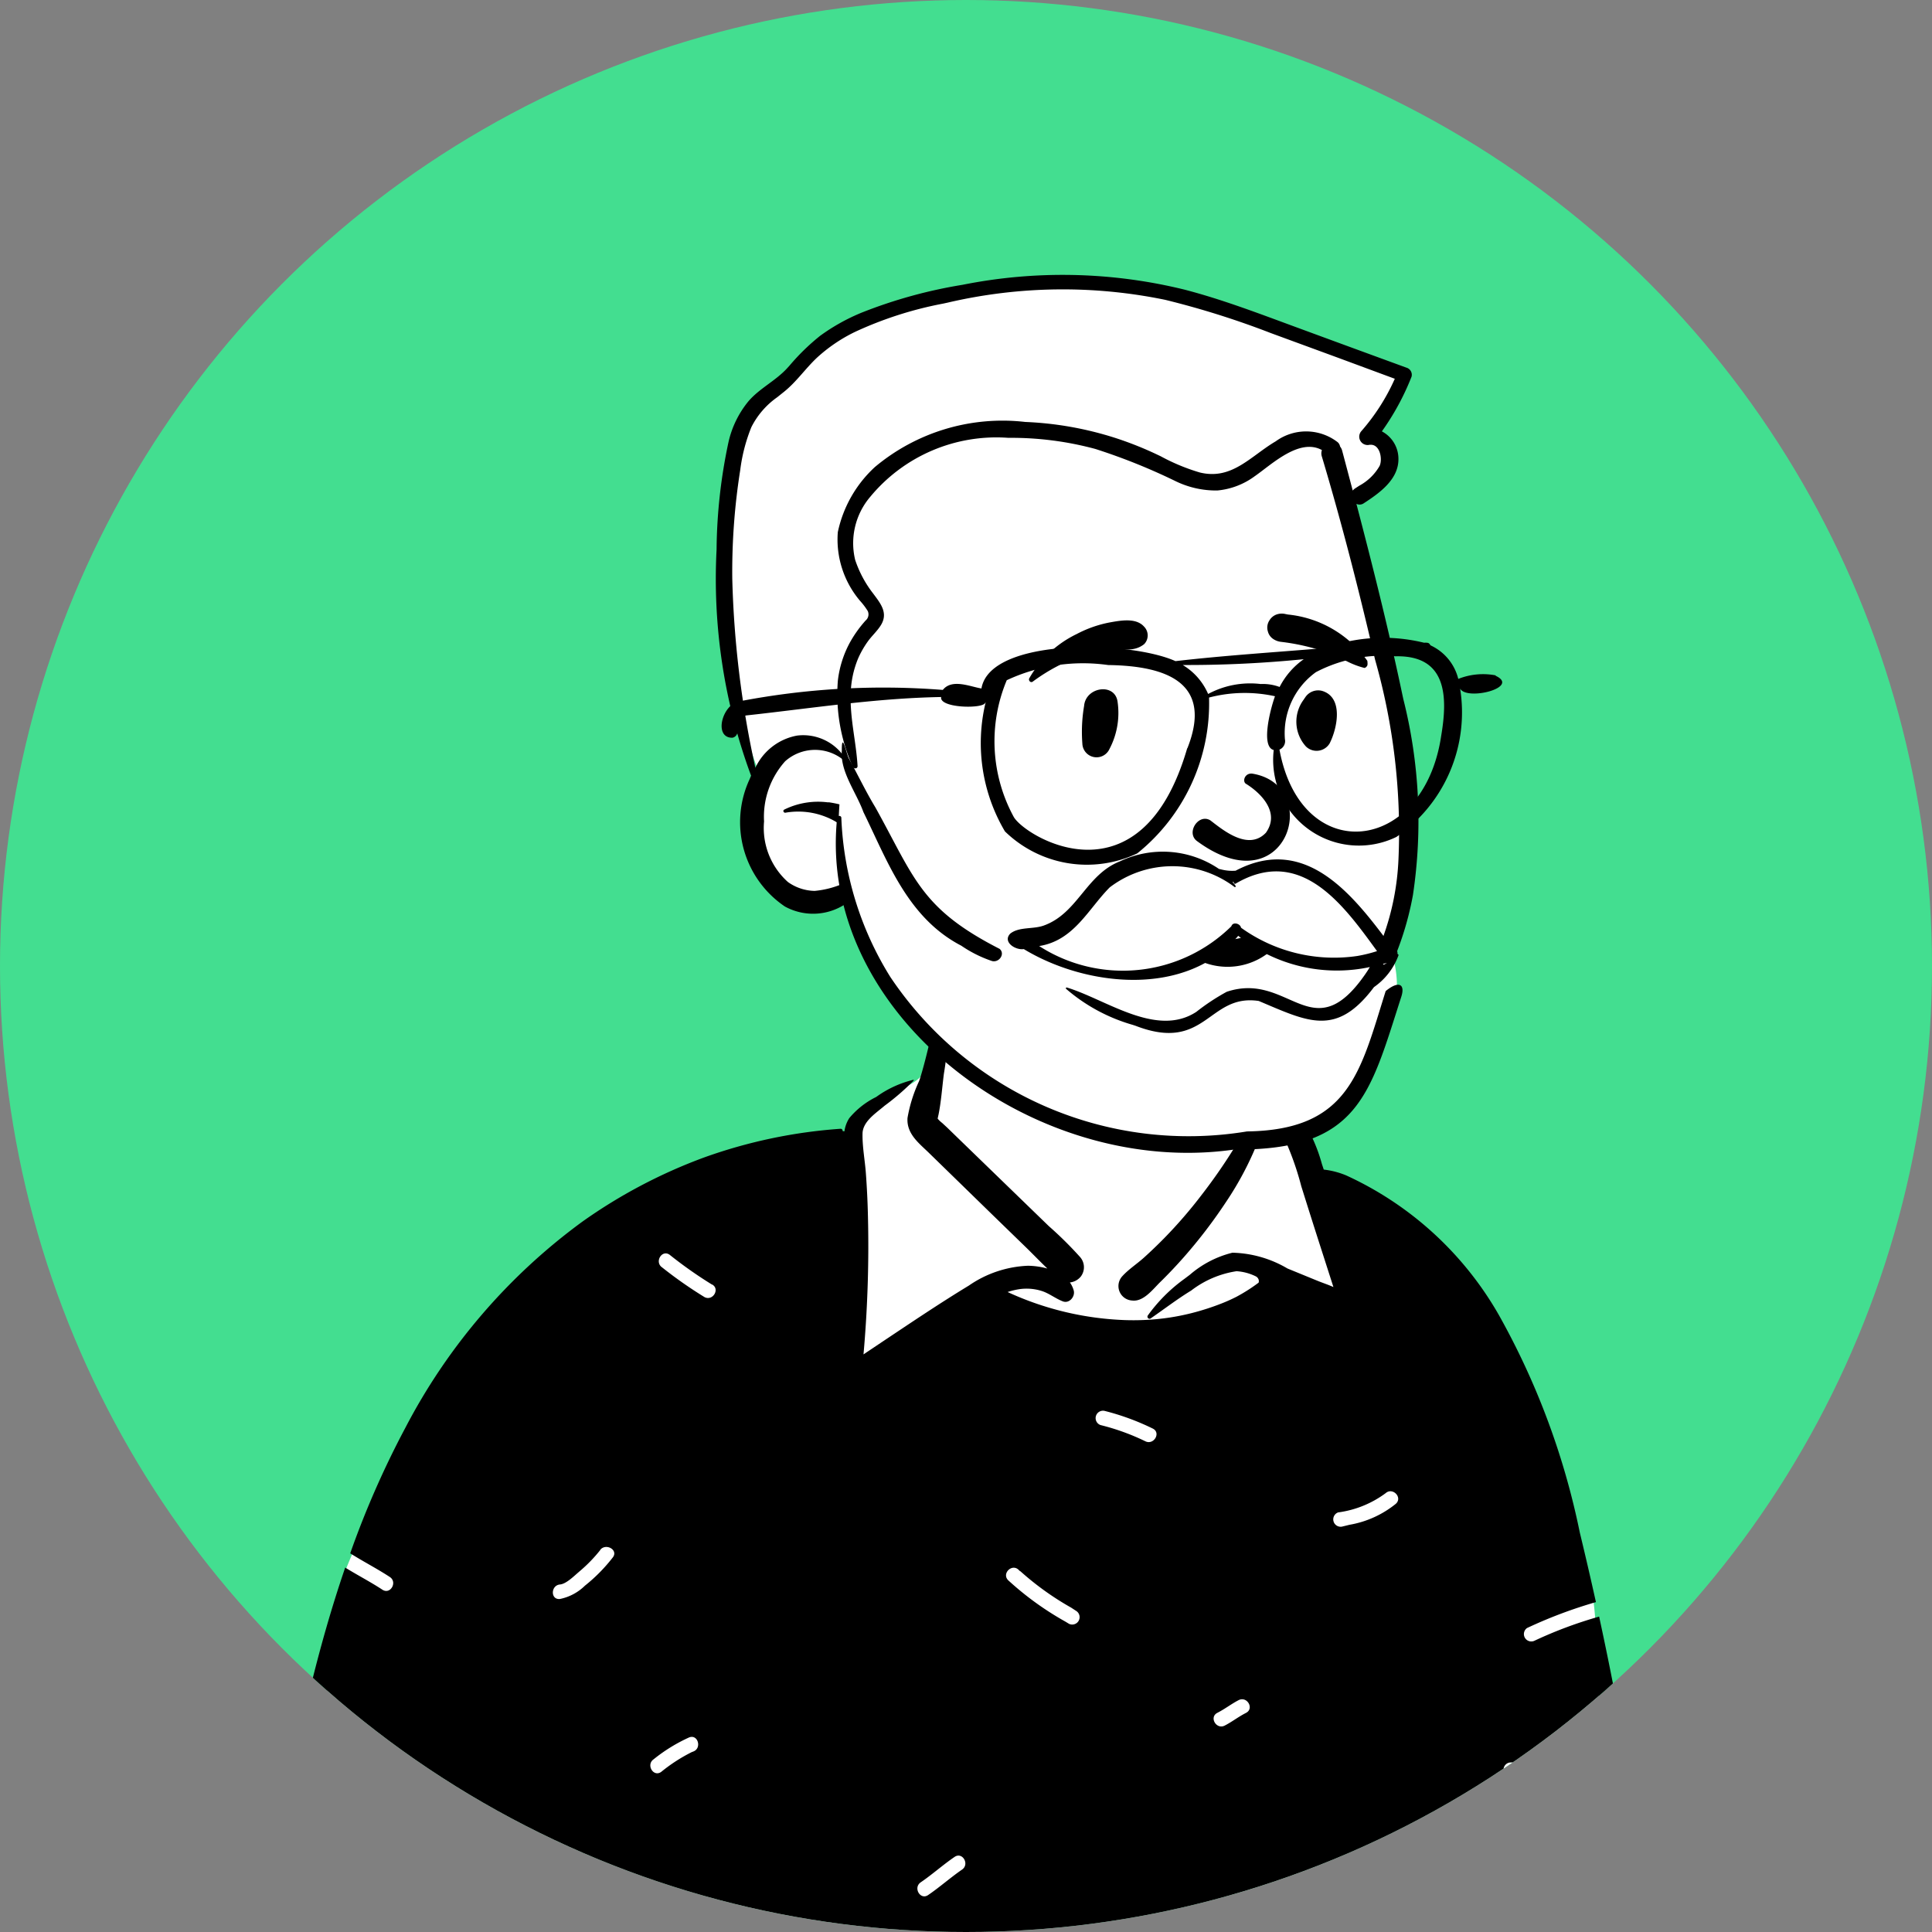 <svg xmlns="http://www.w3.org/2000/svg" xmlns:xlink="http://www.w3.org/1999/xlink" width="40" height="40" viewBox="0 0 40 40"><rect x="0" y="0" width="40" height="40" fill="#808080" stroke="none"/><defs><style>.a{fill:#fff1de;}.b{fill:#43de90;}.c{clip-path:url(#a);}.d{fill:#fff;}.d,.e{fill-rule:evenodd;}</style><clipPath id="a"><circle class="a" cx="20" cy="20" r="20" transform="translate(1856 102)"/></clipPath></defs><g transform="translate(-1821 -53)"><circle class="b" cx="20" cy="20" r="20" transform="translate(1821 53)"/><g class="c" transform="translate(-35 -49)"><g transform="translate(1855.422 99.323)"><g transform="translate(5.578 8.37)"><g transform="translate(0 0)"><g transform="translate(0 0)"><g transform="translate(0 13.375)"><path class="d" d="M3.655,27.142c2.333.065,4.536.137,6.864,0,3.725-.231,14.658.185,17.061,0,.181-.014.8.185.818,0,.106-1.288.174-14.323-.14-15.22S26.4,6.714,24.422,4.7c-.55-.543-1.388-.753-1.851-1.381-.4-.684-.368-1.086-.762-1.446-.171-.156-.574-.22-.874-.436-.3-.3-.016-.959-.14-1.376A2.611,2.611,0,0,0,18.576-1.8,3.243,3.243,0,0,0,14.961-.7c-.254.417-.119.924-.432,1.593.022.505-.567.627-.92.827l-.7.708C10.753,3.641,8.217,4.3,6.328,5.926a15.276,15.276,0,0,0-3.916,5.719,13.127,13.127,0,0,0-.257,1.836,39.123,39.123,0,0,1-1.079,5.284C.6,20.968.154,23.306.8,25.529A7.177,7.177,0,0,0,3.655,27.142Z" transform="translate(-0.312 1.932)"/><path class="e" d="M14.847-.606a.054.054,0,0,1,.105.014,7.645,7.645,0,0,1-.089,1.746c-.035.276-.055.562-.109.834-.007.029-.013.058-.019.087a.559.559,0,0,0,.094.09l.108.1.215.209,1.265,1.226.619.6a7.689,7.689,0,0,1,.64.632.319.319,0,0,1,.024.411.338.338,0,0,1-.227.124.524.524,0,0,1,.079.165c.035.125-.091.279-.226.226-.153-.059-.279-.164-.434-.214a1.038,1.038,0,0,0-.49-.034,1.473,1.473,0,0,0-.219.055,6.329,6.329,0,0,0,2.428.581,5.111,5.111,0,0,0,.513-.008,4.769,4.769,0,0,0,.851-.132,5.163,5.163,0,0,0,.648-.208,3.33,3.33,0,0,0,.305-.138l.009-.005a3.548,3.548,0,0,0,.443-.284.1.1,0,0,0-.006-.078.114.114,0,0,0-.051-.052,1.049,1.049,0,0,0-.4-.107,2.038,2.038,0,0,0-.938.4c-.292.178-.561.386-.842.579a.036.036,0,0,1-.021.006.044.044,0,0,1-.038-.065,3.333,3.333,0,0,1,.758-.76l.114-.086a2.126,2.126,0,0,1,.882-.457,2.349,2.349,0,0,1,1.14.327l.613.251c.109.045.228.083.338.133l-.257-.8q-.193-.6-.383-1.207l-.025-.079a6.1,6.1,0,0,0-.453-1.207c-.05-.09-.108-.174-.165-.259a1.753,1.753,0,0,0-.155-.264,1.25,1.25,0,0,0-.559-.307.043.043,0,0,1,.012-.084,1.107,1.107,0,0,1,.59.113l.078.037a1.369,1.369,0,0,1,.479.311,3.411,3.411,0,0,1,.6,1.2l.038.114a1.712,1.712,0,0,1,.461.119,6.987,6.987,0,0,1,3.169,2.9,15.575,15.575,0,0,1,1.671,4.495q.174.719.334,1.441a9.611,9.611,0,0,0-1.427.537.153.153,0,0,0,.154.263,8.786,8.786,0,0,1,1.339-.5c.242,1.115.458,2.236.638,3.362a63.723,63.723,0,0,1,.882,10.471.5.5,0,0,1-.065.238.135.135,0,0,0,.055-.044c.14-.221.493-.016.351.206l-.021.032a.947.947,0,0,1-.391.381,1.393,1.393,0,0,1-.6.114q-1.057.028-2.114.039c-.1-.754-.136-1.516-.269-2.266-.034-.193-.328-.111-.294.081.129.724.17,1.46.26,2.189-1.507.016-3.016.016-4.522.021-2.041.006-4.082,0-6.123,0h-.875q-3.537,0-7.074-.023l-.561,0A24.106,24.106,0,0,1,7.328,23.2a.152.152,0,0,0-.3,0A24.319,24.319,0,0,0,7.4,27.176c-.558,0-1.116,0-1.675.019l-.284.01a14.954,14.954,0,0,1-1.706-.014A4.721,4.721,0,0,1,1.9,26.728a2.579,2.579,0,0,1-.67-.506c.195-.113.392-.222.581-.345.163-.107.011-.371-.154-.263-.2.133-.417.249-.626.372a2.825,2.825,0,0,1-.37-.669,4.948,4.948,0,0,1-.256-1.2,11.7,11.7,0,0,1-.083-1.437,20.538,20.538,0,0,1,.255-3.014c.142-.956.329-1.9.527-2.849l.027-.129c.2-.929.382-1.861.606-2.783.207-.853.446-1.7.732-2.535.254.157.52.294.77.458.165.108.317-.156.154-.263-.267-.175-.551-.32-.82-.49a18.905,18.905,0,0,1,1.142-2.6A12.35,12.35,0,0,1,7.375,4.211,10.791,10.791,0,0,1,9.9,2.879a10.509,10.509,0,0,1,2.825-.594.041.041,0,0,1,.042.047v0l.038.006a.672.672,0,0,1,.1-.273,1.7,1.7,0,0,1,.555-.437L13.5,1.6a2.186,2.186,0,0,1,.729-.328.009.009,0,0,1,.009.015,4.917,4.917,0,0,1-.6.52l-.047.039c-.169.139-.4.3-.411.529-.007.274.049.558.069.831s.034.544.041.817A25.375,25.375,0,0,1,13.2,6.956l.382-.256c.6-.4,1.192-.8,1.8-1.169a2.31,2.31,0,0,1,1.225-.41,1.591,1.591,0,0,1,.4.058c-.144-.137-.283-.282-.424-.42l-.7-.68-.671-.654-.671-.654c-.208-.2-.452-.39-.43-.71A2.986,2.986,0,0,1,14.35,1.3c.013-.035.024-.071.035-.105C14.564.6,14.665-.013,14.847-.606Zm8.673,25.54a.152.152,0,0,0-.215.215l.073.073a1.894,1.894,0,0,1,.329.4l.012.023c.092.174.355.02.263-.154A2.445,2.445,0,0,0,23.521,24.934ZM17.573,24.9a3.42,3.42,0,0,0-1.31,0c-.192.037-.111.331.081.294a3,3,0,0,1,1.148,0C17.684,25.226,17.766,24.932,17.573,24.9ZM11.6,21.822a.153.153,0,0,0-.081.294l.094.024a2.024,2.024,0,0,0,.953.064c.189-.042.113-.329-.074-.3h-.008A1.869,1.869,0,0,1,11.6,21.822Zm10.6-1.98c-.141-.137-.356.078-.215.215a.953.953,0,0,0,.634.308.153.153,0,0,0,.009-.3h-.009A.642.642,0,0,1,22.2,19.842ZM4.269,19.028c.175-.088.021-.351-.154-.263l-1.053.527h0c-.175.088-.021.351.154.263l1.053-.527Zm20.811.067a.152.152,0,0,0,0,.3,1.363,1.363,0,0,1,.537.155c.176.085.331-.177.154-.263A1.719,1.719,0,0,0,25.08,19.095ZM15.24,17.623c.161-.11.009-.374-.154-.263-.222.151-.423.329-.642.485l-.06.042c-.161.11-.009.374.154.263C14.78,17.985,15,17.788,15.24,17.623Zm11.333-2.216a.153.153,0,0,0,0,.3h.037a1.2,1.2,0,0,1,.483.059l.017.008c.177.083.331-.18.154-.263A1.566,1.566,0,0,0,26.572,15.407ZM9.648,15.189l.026-.01c.183-.066.1-.361-.081-.294a3.4,3.4,0,0,0-.738.454c-.161.11-.009.374.154.263a3.429,3.429,0,0,1,.64-.414ZM21.079,14.4l.041-.022c.175-.09.02-.353-.154-.263-.138.071-.262.166-.4.241l-.041.022c-.174.09-.02.353.154.263.138-.071.262-.166.4-.241Zm-4.636-2.953-.031-.03c-.14-.137-.356.078-.216.216a6.284,6.284,0,0,0,1.184.856l.076.046a.153.153,0,0,0,.154-.263L17.5,12.2a5.935,5.935,0,0,1-1.055-.757ZM8.01,11.159c.118-.153-.139-.3-.259-.159l0,.005a3.033,3.033,0,0,1-.422.436l-.029.025c-.091.077-.256.243-.384.254-.194.017-.2.322,0,.3a1.031,1.031,0,0,0,.516-.275A3.441,3.441,0,0,0,8.01,11.159Zm16.213-1.111c.142-.133-.068-.345-.211-.22l0,0a2.12,2.12,0,0,1-.986.4.153.153,0,0,0,.081.294l.155-.038A2.081,2.081,0,0,0,24.223,10.048ZM18.187,8.125a.153.153,0,0,0-.081.294,4.691,4.691,0,0,1,.929.336c.175.086.33-.177.154-.263A5.085,5.085,0,0,0,18.187,8.125ZM21.3,1.7a.02.02,0,0,1,.024-.024c.342.128.16.576.054.844l-.019.049A6.63,6.63,0,0,1,20.706,3.8a10.4,10.4,0,0,1-.88,1.15q-.208.236-.431.458l-.056.055c-.15.148-.344.407-.576.378a.3.3,0,0,1-.208-.5c.129-.144.308-.259.453-.39s.282-.263.417-.4a9.6,9.6,0,0,0,.778-.9c.232-.3.453-.616.655-.941l.04-.065C21.053,2.4,21.407,2.024,21.3,1.7ZM9.184,4.892c-.162-.111-.315.153-.154.263a8.813,8.813,0,0,0,.878.615c.172.089.324-.166.16-.26l-.006,0A8.838,8.838,0,0,1,9.184,4.892Z" transform="translate(-0.322 2.017)"/></g><g transform="translate(9.828 0)"><path class="d" d="M10.84,19.276a3.524,3.524,0,0,1-2.112-.632,7.819,7.819,0,0,1-2.011-1.016c-.2.05-.429-.158-.579-.268A4.884,4.884,0,0,1,4.26,14.629.977.977,0,0,1,3,14.859a1.936,1.936,0,0,1-.575-2.534C1.7,10.7,1.2,6.421,2.3,4.694c.226-.259.557-.413.795-.678a4.9,4.9,0,0,1,.661-.652A7.326,7.326,0,0,1,6.617,2.342c3.39-.733,5.994.585,9.064,1.7a5.413,5.413,0,0,1-.7,1.221c.762.285.412.925-.179,1.249l-.352-.171C15,8.3,16.261,13.186,15.716,14.754a5.162,5.162,0,0,1-4.876,4.521" transform="translate(-1.492 -1.919)"/><path class="e" d="M6.6,2.136a10.571,10.571,0,0,1,4.6.1c.769.2,1.513.484,2.257.758q1.167.43,2.336.857a.154.154,0,0,1,.106.186,5.25,5.25,0,0,1-.615,1.133.642.642,0,0,1,.343.564c.008.431-.394.714-.715.923a.152.152,0,0,1-.155.014c.343,1.31.672,2.623.951,3.948l.019.089a10.326,10.326,0,0,1,.2,4.064,6.366,6.366,0,0,1-1.562,3.153,4.824,4.824,0,0,1-3.022,1.5,3.521,3.521,0,0,1-3.067-1.012.059.059,0,0,1,.071-.092l.068.038a5.244,5.244,0,0,0,1.609.621,4.484,4.484,0,0,0,1.785-.04,5.359,5.359,0,0,0,3.819-4.915,13,13,0,0,0-.485-4.13c-.328-1.412-.686-2.816-1.1-4.2a.207.207,0,0,1,0-.138C13.574,5.3,13,5.858,12.65,6.1a1.539,1.539,0,0,1-.772.294,1.915,1.915,0,0,1-.863-.192,12.463,12.463,0,0,0-1.663-.668,6.679,6.679,0,0,0-1.8-.23A3.387,3.387,0,0,0,4.694,6.522a1.479,1.479,0,0,0-.315,1.308,2.327,2.327,0,0,0,.375.7l.052.07c.134.181.243.359.106.582-.077.125-.192.225-.276.345a1.939,1.939,0,0,0-.194.341,2.011,2.011,0,0,0-.155.738c-.018.505.113.992.142,1.493,0,.062-.078.06-.1.013a3.654,3.654,0,0,1-.308-1.781,2.168,2.168,0,0,1,.255-.8,2.491,2.491,0,0,1,.28-.4l.037-.043a.165.165,0,0,0,.046-.2,1.45,1.45,0,0,0-.16-.211,1.965,1.965,0,0,1-.459-1.42,2.543,2.543,0,0,1,.767-1.348A4.113,4.113,0,0,1,7.9,4.975a7.03,7.03,0,0,1,1.871.333,7.19,7.19,0,0,1,.872.348l.063.03a4.163,4.163,0,0,0,.808.335c.657.161,1.04-.324,1.549-.631l.025-.015a1.068,1.068,0,0,1,1.282.02.156.156,0,0,1,.049.089.222.222,0,0,1,.043.086q.11.413.219.826a.186.186,0,0,1,.049-.045l.088-.057a1.067,1.067,0,0,0,.42-.41c.064-.142.007-.455-.2-.436h-.009a.173.173,0,0,1-.167-.286,4.27,4.27,0,0,0,.69-1.081l-1.175-.435L13.2,3.214l-.215-.079A17.831,17.831,0,0,0,10.8,2.447a10.493,10.493,0,0,0-4.512.059L6.2,2.525a7.769,7.769,0,0,0-1.825.586,3.277,3.277,0,0,0-.787.534c-.239.225-.425.5-.682.706l-.14.112a1.683,1.683,0,0,0-.536.62A3.529,3.529,0,0,0,2,5.969a13.444,13.444,0,0,0-.165,2.25,20.535,20.535,0,0,0,.478,3.916,1.191,1.191,0,0,1,.861-.666A1.027,1.027,0,0,1,4.208,12a.014.014,0,0,1-.022.017.93.93,0,0,0-1.257-.016,1.721,1.721,0,0,0-.436,1.245A1.5,1.5,0,0,0,2.987,14.5a.981.981,0,0,0,.553.184,1.9,1.9,0,0,0,.591-.152c.146-.047.235.119.181.236a.627.627,0,0,1-.034.065l.1.171a8.48,8.48,0,0,0,1.048,1.456,6.193,6.193,0,0,0,.774.7l.04.03c.1.075.254.229.387.234.113,0,.174-.053.253.063a.17.17,0,0,1,0,.174c-.2.325-.611.009-.823-.154l-.025-.019a5.774,5.774,0,0,1-.831-.762,4.635,4.635,0,0,1-1.03-1.766,1.214,1.214,0,0,1-1.247.047,2.107,2.107,0,0,1-.728-2.64c.009-.023.019-.046.028-.069A11.733,11.733,0,0,1,1.51,7.617,11.013,11.013,0,0,1,1.755,5.4a2.034,2.034,0,0,1,.413-.851c.229-.269.56-.422.8-.683l.053-.058a4.519,4.519,0,0,1,.635-.618,4.106,4.106,0,0,1,.862-.48A9.988,9.988,0,0,1,6.6,2.136ZM2.913,13a1.583,1.583,0,0,1,.894-.15l.031,0c.265.039.714.15.766.446a.167.167,0,0,1-.158.208.538.538,0,0,1-.329-.159,1.451,1.451,0,0,0-.343-.193,1.542,1.542,0,0,0-.832-.088C2.9,13.076,2.872,13.02,2.913,13Z" transform="translate(-1.502 -1.932)"/></g><g transform="translate(16.304 7.012)"><path class="e" d="M5.46,9.06a1.551,1.551,0,0,1-.652-.5.3.3,0,0,1-.061-.234.338.338,0,0,1,.131-.211.314.314,0,0,1,.235-.064.3.3,0,0,1,.2.132l.012.016a1.027,1.027,0,0,0,.376.316.848.848,0,0,0,.466.082,1.25,1.25,0,0,0,.759-.435l.086-.089a.134.134,0,0,1,.071-.055.152.152,0,0,1,.1,0,.155.155,0,0,1,.077.058.143.143,0,0,1,.024.094.979.979,0,0,1-.323.619,1.384,1.384,0,0,1-1.5.271Zm.923-3.68c.288.175.726.583.417,1.016-.364.382-.889-.056-1.147-.254-.24-.154-.509.242-.287.421C7.233,7.946,7.991,5.426,6.529,5.174,6.367,5.147,6.308,5.326,6.383,5.38ZM3.036,3.771c.032-.395.633-.484.692-.094a1.6,1.6,0,0,1-.167.986A.294.294,0,0,1,3,4.55,3.181,3.181,0,0,1,3.036,3.771ZM7.61,3.6a.32.32,0,0,1,.35-.142c.453.132.319.775.16,1.088a.315.315,0,0,1-.492.063.763.763,0,0,1-.043-.972A.331.331,0,0,1,7.61,3.6ZM3.555,2.044l.072-.013c.221-.038.5-.075.653.1a.259.259,0,0,1,0,.36c-.2.159-.413.1-.648.111a2.579,2.579,0,0,0-.567.1,3.851,3.851,0,0,0-1.093.566C1.926,3.3,1.879,3.24,1.9,3.2a2.259,2.259,0,0,1,.985-.919A2.437,2.437,0,0,1,3.555,2.044ZM7.2,1.867l.055.011A2.291,2.291,0,0,1,8.9,2.837c.011.083,0,.1-.01.112l0,0a.077.077,0,0,1-.05.035l-.03-.008a1.71,1.71,0,0,1-.331-.129L8.373,2.8a2.956,2.956,0,0,0-.383-.163,4.514,4.514,0,0,0-.874-.193.358.358,0,0,1-.175-.067.263.263,0,0,1-.1-.149A.268.268,0,0,1,6.873,2a.284.284,0,0,1,.138-.119A.325.325,0,0,1,7.2,1.867Z" transform="translate(-1.895 -1.86)"/></g><g transform="translate(12.305 9.679)"><path class="d" d="M-.408-.581c.269,0,.38.627.38.627a9.025,9.025,0,0,0,2.52,3.172C3.8,3.741,5.081,4.632,6.568,4.73c.671-.07.867-.684,1.7-.468.528.128,1.122.382,1.61.016a8.607,8.607,0,0,0,1.06-1.01,2.225,2.225,0,0,1,.1.783l-.028.121c-.221.975-.444,2.121-1.43,2.657a1.6,1.6,0,0,1-1.056.222,8.1,8.1,0,0,1-5.219-.8,4.161,4.161,0,0,1-1.376-.9C.877,4.426-.323,3.264-.435,1.87A7.669,7.669,0,0,1-.408-.581ZM4.918,2.171c.6-.964,1.792-.807,2.72-.368a1.819,1.819,0,0,1,1.744-.039h0a4.484,4.484,0,0,1,1.257,1.181c.087.117.121.274,0,.332a2.318,2.318,0,0,1-2.311-.157c-.391-.031-.305-.587-.757-.2a2.434,2.434,0,0,1-1.09.563,2.865,2.865,0,0,1-2.565-.229c-.1-.01-.525-.249-.375-.333A3.856,3.856,0,0,0,4.918,2.171Z" transform="translate(0.576 1.105)"/><path class="e" d="M-.544.487c.006-.051.085-.053.087,0A6.716,6.716,0,0,0,.556,3.78a7.431,7.431,0,0,0,7.386,3.2c2.118-.029,2.345-1.23,2.871-2.906.273-.224.408-.144.323.119-.653,2.023-.876,3.184-3.459,3.162C3.531,7.95-.966,4.558-.544.487Zm5.858.9a2.069,2.069,0,0,1,2.047.158l.04.009a.915.915,0,0,0,.305.028C9.2.794,10.2,2.168,10.967,3.2c.058,0,.1.047.089.1l.025.026a1.375,1.375,0,0,1-.51.666c-.782,1.042-1.367.716-2.386.287-1.048-.157-1.091,1.079-2.553.513l-.055-.018a3.641,3.641,0,0,1-1.383-.748A.017.017,0,0,1,4.211,4c.811.245,1.855,1.044,2.681.505a4.48,4.48,0,0,1,.63-.416c1.332-.446,1.8,1.315,2.967-.513a3.259,3.259,0,0,1-2.729-.646C6.7,4.2,4.634,4,3.321,3.205c-.18.026-.445-.152-.28-.321.181-.144.467-.087.689-.165C4.44,2.466,4.608,1.661,5.315,1.387Zm2.372.534A2.139,2.139,0,0,0,5.1,1.927c-.448.45-.739,1.1-1.461,1.215a3.2,3.2,0,0,0,3.979-.41c.03-.1.185-.056.2.03a3.3,3.3,0,0,0,2.411.585,2.993,2.993,0,0,0,.405-.1l-.126-.173C9.841,2.163,8.981,1.1,7.706,1.85c-.029.015-.041-.023-.045-.042l-.016.011C7.657,1.843,7.75,1.921,7.686,1.921Zm3.07,1.589a.1.1,0,0,1,.016.018l.065-.033-.006,0ZM-.447-.9V-.933c0-.368.1.1.143.187C-.113-.4.046-.062.249.273,1.06,1.733,1.185,2.365,2.819,3.2c.121.1-.006.291-.157.252a2.579,2.579,0,0,1-.635-.317C.915,2.558.5,1.387,0,.368-.146-.037-.484-.468-.447-.9Z" transform="translate(0.571 1.073)"/></g><g transform="translate(9.942 7.507)"><path class="e" d="M14.826,2.388c-.363,2.458-2.9,2.729-3.349.29a.191.191,0,0,0,.113-.215,1.556,1.556,0,0,1,.642-1.389A2.985,2.985,0,0,1,13.881.746c1.094-.026,1.071.889.945,1.642M11.081,1.319A1.839,1.839,0,0,0,10,1.526a1.3,1.3,0,0,0-.526-.6,24.178,24.178,0,0,0,2.506-.12,1.583,1.583,0,0,0-.5.575.989.989,0,0,0-.39-.061M9.567,2.649C8.615,5.927,6.238,4.5,5.979,4.078a3.272,3.272,0,0,1-.148-2.837,3.729,3.729,0,0,1,2.1-.314c1.265.017,2.163.4,1.64,1.722m6.384-1.508a1.387,1.387,0,0,0-.776.073A1.038,1.038,0,0,0,14.606.52c-.032-.04-.027-.061-.136-.055a3.54,3.54,0,0,0-2.053.111c-1.011.085-2.073.152-3.093.27C8.37.416,5.486.354,5.307,1.412c-.225-.034-.609-.211-.8.03a15.722,15.722,0,0,0-4.22.238c-.351.065-.532.762-.133.752C.379,2.37.148,2,.45,1.969c1.346-.147,2.663-.356,4.023-.38-.047.235.9.25.914.113l.006,0a3.592,3.592,0,0,0,.4,2.669,2.433,2.433,0,0,0,2.739.456A3.986,3.986,0,0,0,10.019,1.6a2.916,2.916,0,0,1,1.365-.027c-.107.3-.292,1.049-.026,1.113a1.775,1.775,0,0,0,2.54,1.8,3.126,3.126,0,0,0,1.319-3.072c.134.259,1.257-.023.733-.266" transform="translate(0.071 -0.358)"/></g></g></g></g></g></g></g></svg>